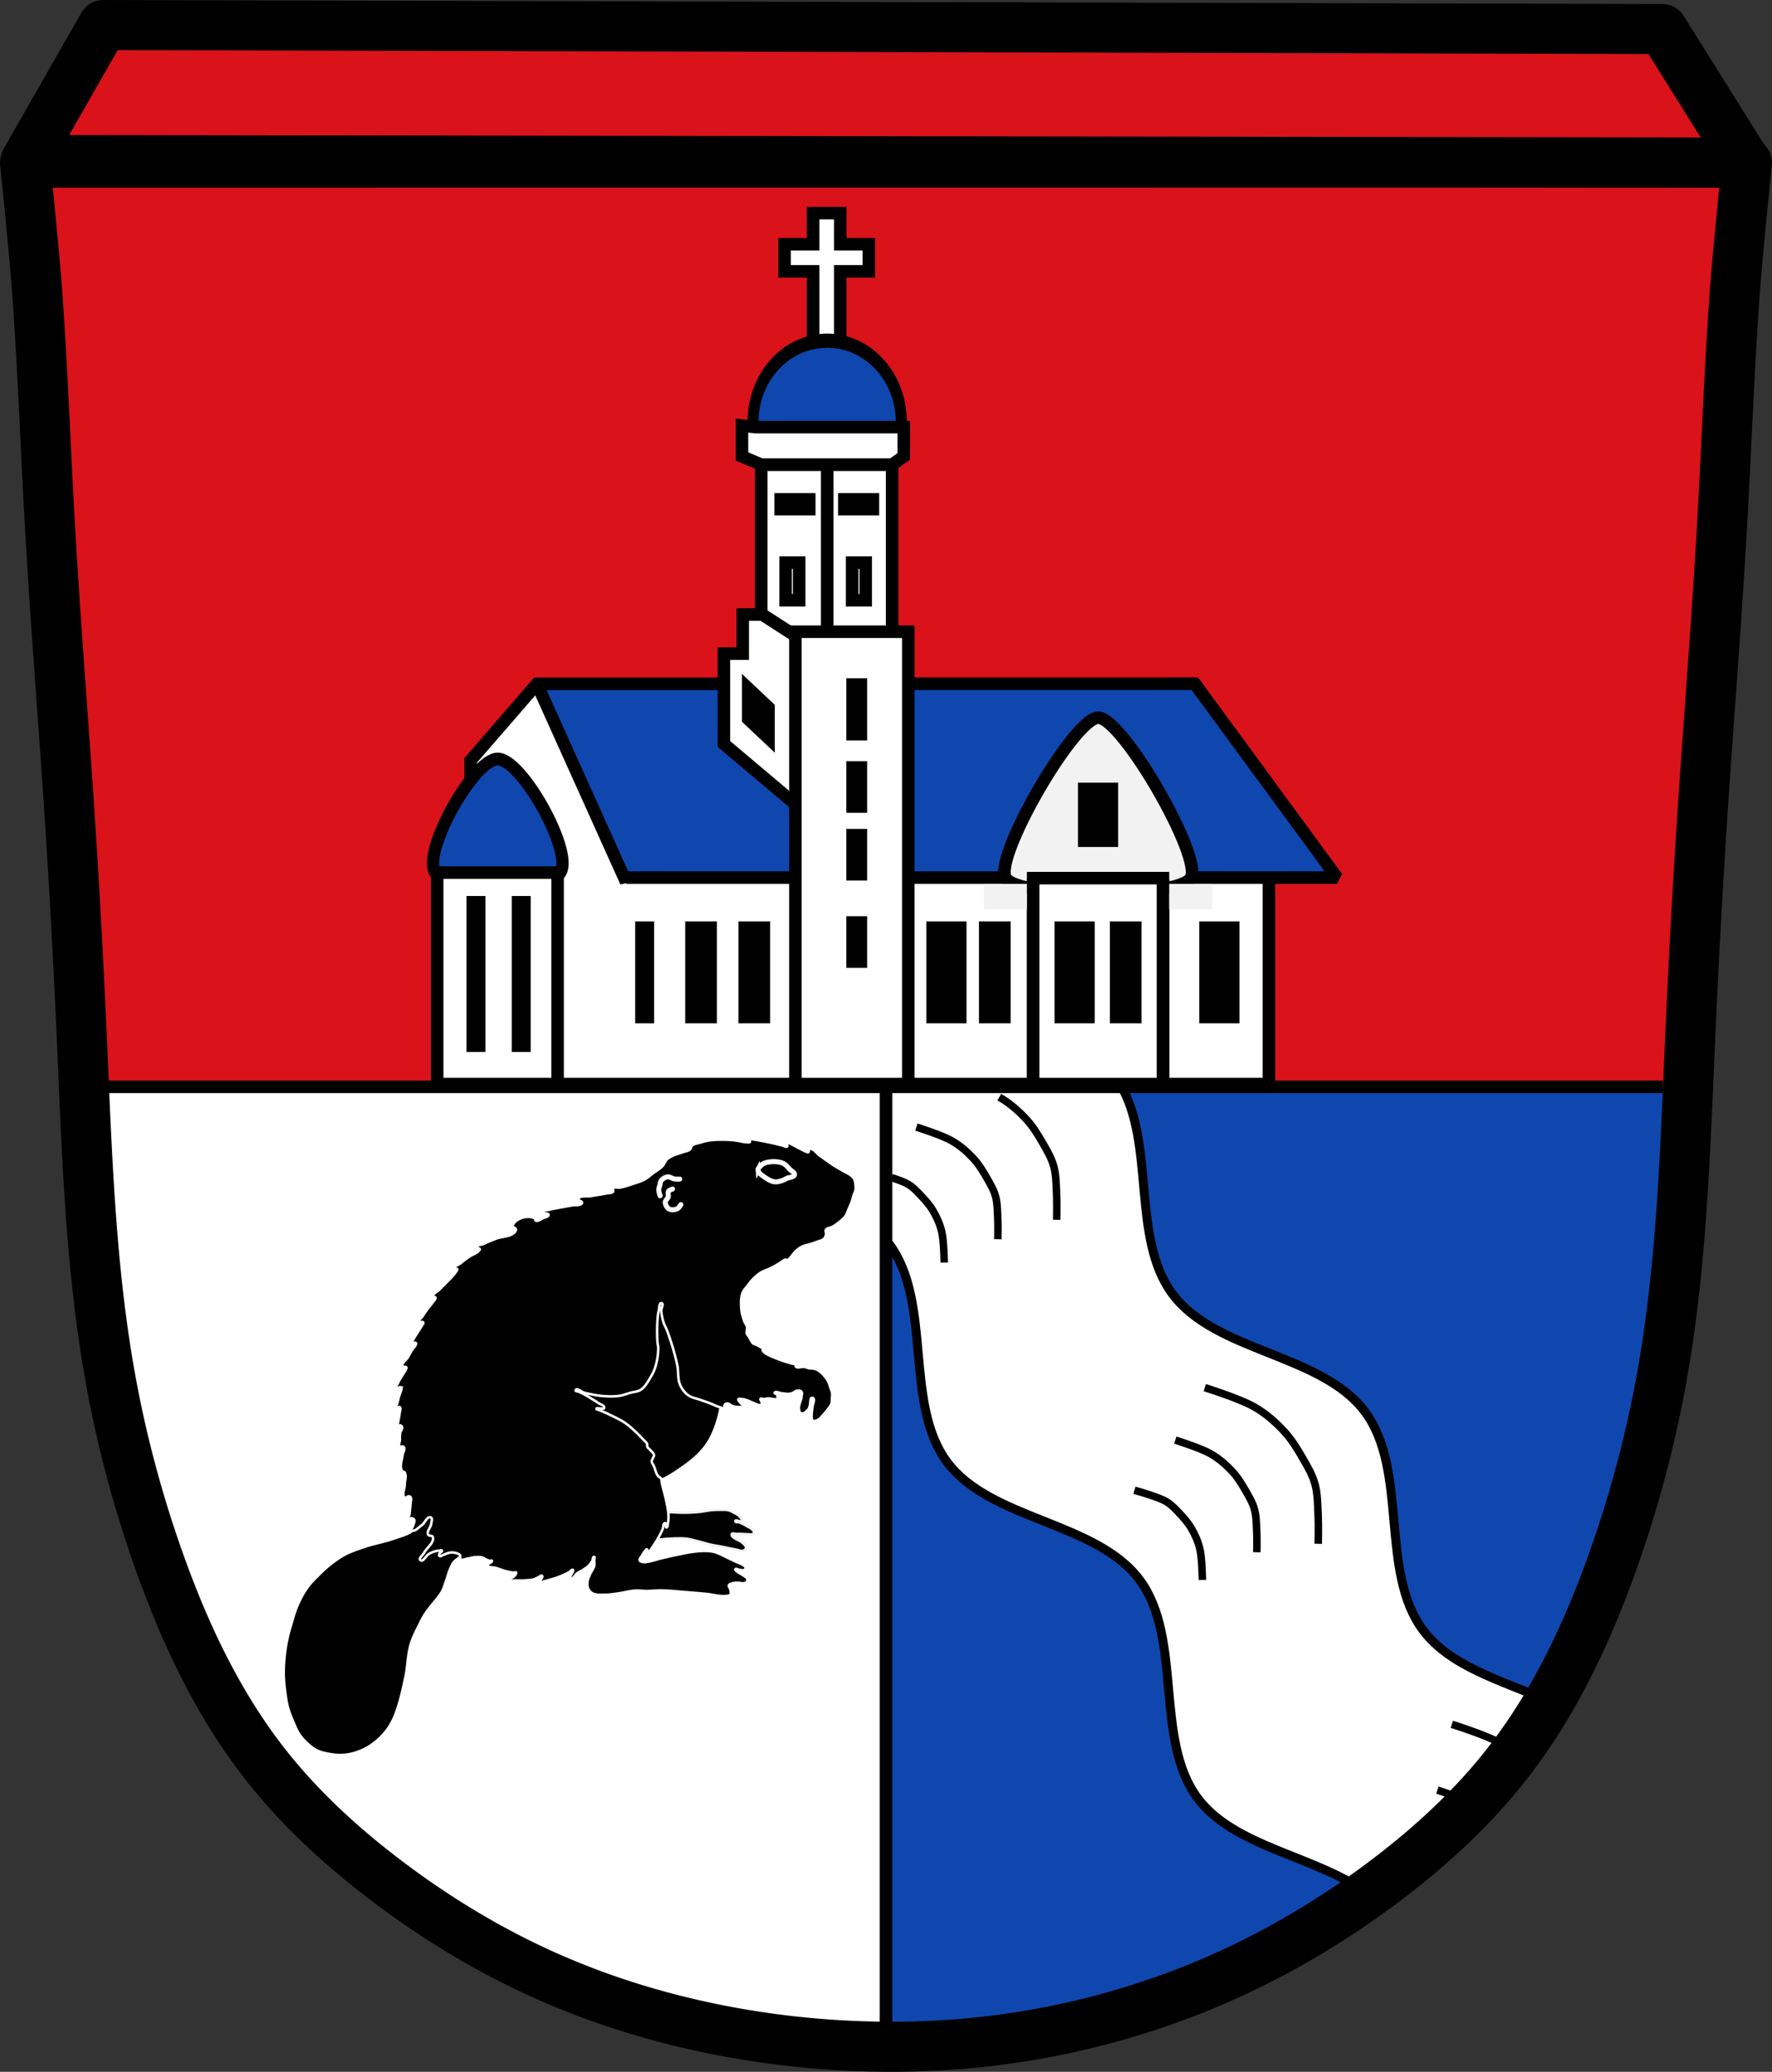 <svg xmlns="http://www.w3.org/2000/svg" width="707.777" height="827.467"><rect width="100%" height="100%" fill="#333333" stroke="none"/><path style="fill:#da121a;fill-opacity:1;stroke:#000;stroke-width:1px;stroke-linecap:butt;stroke-linejoin:miter;stroke-opacity:1" d="m28.976 91.124 685.211 2.68-13.396 255.865-10.047 170.801-18.085 111.188-30.14 72.339-46.217 57.603-77.028 52.245-83.726 27.462-81.716 4.02-79.038-16.746-61.622-24.783-59.612-40.188-45.547-51.575-30.142-79.037-21.433-101.141L49.74 416.65 37.683 204.321z" transform="translate(-18.159 -27.223)"/><path style="fill:#0f47af;fill-opacity:1;stroke:none" d="m370.519 461.302 322.088-.15-1.804 31.862-4.96 43.136-5.11 38.476-7.966 43.436-17.284 47.795-17.885 39.077-24.95 37.123-17.284 12.926-33.667 28.557s-61.922 35.17-62.674 35.62c-.751.45-60.119 19.689-60.119 19.689s-13.977 1.653-14.729 2.104c-.751.451-52.754 4.058-52.754 4.058V834.04z" transform="translate(-18.159 -27.223)"/><path d="m368.125 460.188-23.469 45.25c11.439 4.484 22.072 9.75 28.688 18.625 17.395 23.334 5.73 63.758 23.125 87.093s59.48 23.697 76.875 47.032c17.395 23.334 5.761 63.82 23.156 87.156 14.633 19.63 46.725 23 66.906 37.468l18.563-15.687 43.375-42.094 10.375-18.875c-18.036-7.794-38.403-13.428-49.219-27.937-17.395-23.335-5.73-63.79-23.125-87.125s-59.48-23.697-76.875-47.032c-16.616-22.29-6.726-60.186-20.969-83.875z" style="fill:#fff;fill-opacity:1;stroke:#000;stroke-width:3.575;stroke-linecap:butt;stroke-linejoin:miter;stroke-miterlimit:4;stroke-dasharray:none;stroke-opacity:1" transform="translate(-18.159 -27.223)"/><path style="fill:none;stroke:#000;stroke-width:3;stroke-linecap:butt;stroke-linejoin:miter;stroke-miterlimit:4;stroke-dasharray:none;stroke-opacity:1" d="M417.292 465.405c4.158 2.384 7.628 5.427 10.704 8.75 2.7 2.916 4.782 6.316 6.76 9.77 1.694 2.958 3.453 5.902 4.365 9.361.91 3.451.893 7.421 1.078 11.263.154 3.214.026 9.853.026 9.853M384.18 477.364s9.994 3.112 14.159 5.5c3.334 1.91 6.116 4.351 8.583 7.015 2.165 2.339 3.835 5.066 5.421 7.835 1.359 2.372 2.769 4.733 3.5 7.507.73 2.767.716 5.95.864 9.031.124 2.578.022 7.901.022 7.901" transform="translate(-18.159 -27.223)"/><path style="fill:none;stroke:#000;stroke-width:3;stroke-linecap:butt;stroke-linejoin:miter;stroke-miterlimit:4;stroke-dasharray:none;stroke-opacity:1" d="M498.414 658.224s-.102-8.52-.989-12.323c-.71-3.045-1.956-5.783-3.447-8.326-1.31-2.233-3.034-4.169-4.81-6.05-1.521-1.61-3.023-3.26-4.999-4.475-1.972-1.212-4.437-1.942-6.786-2.773-1.964-.696-6.105-1.854-6.105-1.854" transform="translate(-18.159 -27.223)"/><path style="fill:none;stroke:#000;stroke-width:3;stroke-linecap:butt;stroke-linejoin:miter;stroke-miterlimit:4;stroke-dasharray:none;stroke-opacity:1" d="M499.382 581.437s13.913 4.332 19.712 7.655c4.642 2.661 8.516 6.06 11.95 9.768 3.014 3.256 5.338 7.052 7.546 10.907 1.892 3.302 3.855 6.59 4.873 10.45 1.016 3.854.997 8.285 1.203 12.574.173 3.588.03 11 .03 11M487.608 602.382s9.995 3.112 14.16 5.499c3.334 1.911 6.117 4.352 8.583 7.016 2.166 2.339 3.835 5.066 5.421 7.835 1.359 2.372 2.769 4.733 3.5 7.506.73 2.768.716 5.951.864 9.032.125 2.578.022 7.901.022 7.901M598.049 715.901s13.913 4.332 19.712 7.656c4.642 2.66 8.515 6.058 11.95 9.767M592.287 742.176s8.583 2.672 12.16 4.723c2.864 1.641 5.253 3.737 7.372 6.025" transform="translate(-18.159 -27.223)"/><path style="fill:#fff;stroke:none" d="m372.287 461.092-322.088-.15 1.804 31.862 4.96 43.136 5.11 38.476 7.966 43.436 17.284 47.795 17.885 39.077 24.95 37.123 17.284 12.926 33.667 28.557s61.922 35.17 62.674 35.62c.751.451 60.119 19.69 60.119 19.69s13.977 1.652 14.729 2.103c.751.451 52.754 4.058 52.754 4.058V833.83z" transform="translate(-18.159 -27.223)"/><path style="fill:none;stroke:#000;stroke-width:5;stroke-linecap:butt;stroke-linejoin:miter;stroke-miterlimit:4;stroke-dasharray:none;stroke-opacity:1" d="M372.047 463.188v384.456M682.289 461.302H58.749" transform="translate(-18.159 -27.223)"/><path style="fill:none;stroke:#000;stroke-width:3;stroke-linecap:butt;stroke-linejoin:miter;stroke-miterlimit:4;stroke-dasharray:none;stroke-opacity:1" d="M395.298 531.491s-.102-8.519-.989-12.322c-.71-3.046-1.956-5.783-3.448-8.327-1.31-2.232-3.033-4.168-4.81-6.05-1.52-1.61-3.022-3.26-4.998-4.474-1.972-1.213-4.437-1.942-6.786-2.774" transform="translate(-18.159 -27.223)"/><g transform="translate(705.773 -30.192)"><path d="M-381.003 115.313v12.437h-11.406v10.813h11.406v27.843h10.844v-27.844h11.406V127.75h-11.406v-12.438z" style="fill:#fff;fill-opacity:1;stroke:#000;stroke-width:5;stroke-linecap:square;stroke-linejoin:miter;stroke-miterlimit:4;stroke-dasharray:none;stroke-dashoffset:0;stroke-opacity:1"/><ellipse transform="matrix(1.669 0 0 2.151 286.85 -210)" style="fill:#0f47af;fill-opacity:1;stroke:#000;stroke-width:2.639;stroke-linecap:square;stroke-linejoin:miter;stroke-miterlimit:4;stroke-dasharray:none;stroke-dashoffset:0;stroke-opacity:1" cx="-396.786" cy="189.955" rx="17.735" ry="15.03"/><path d="m-491.313 303.313-26.468 30.562v129.281h318.843v-119.5l-29.619-40.377z" style="fill:#fff;fill-opacity:1;stroke:#000;stroke-width:5;stroke-miterlimit:4;stroke-dasharray:none;stroke-opacity:1"/><path d="m-491.313 303.313 35.6 79.083v-1.7h283.97l-56.814-77.417z" style="fill:#0f47af;fill-opacity:1;stroke:#000;stroke-width:5;stroke-linecap:butt;stroke-linejoin:bevel;stroke-miterlimit:4;stroke-dasharray:none;stroke-opacity:1"/><path transform="matrix(0 -2.049 2.05 0 -985.66 -306.845)" d="M-304.376 350.513c0 4.69-27.183 20.384-31.245 18.04-4.062-2.346-4.062-33.735 0-36.08 4.062-2.345 31.245 13.35 31.245 18.04z" style="fill:#f2f2f2;fill-opacity:1;stroke:#000;stroke-width:2.44;stroke-linecap:round;stroke-linejoin:bevel;stroke-miterlimit:4;stroke-dasharray:none;stroke-dashoffset:0;stroke-opacity:1"/><g style="fill:#f2f2f2;fill-opacity:1;stroke:#000;stroke-opacity:1"><path style="fill:#f2f2f2;fill-opacity:1;stroke:#000;stroke-width:5;stroke-linecap:butt;stroke-linejoin:miter;stroke-miterlimit:4;stroke-dasharray:none;stroke-opacity:1" d="M-293.11 381.12v80.558M-241.263 381.493v80.557"/></g><path style="fill:#000;fill-opacity:1;stroke:#000;stroke-width:5;stroke-linecap:round;stroke-linejoin:miter;stroke-miterlimit:4;stroke-dasharray:none;stroke-dashoffset:0;stroke-opacity:1" d="M-333.283 400.675h11.053v35.709h-11.053zM-224.258 400.675h11.053v35.709h-11.053zM-312.255 400.675h7.652v35.709h-7.652zM-408.329 400.675h7.652v35.709h-7.652zM-429.584 400.675h7.652v35.709h-7.652zM-449.564 400.675h2.551v35.709h-2.551zM-272.713 345.293h11.053v20.679h-11.053z"/><path transform="matrix(0 -1.442 1.394 0 -995.574 -105.577)" d="M-304.376 350.513c0 6.855-25.308 21.467-31.245 18.04-5.937-3.428-5.937-32.652 0-36.08 5.937-3.427 31.245 11.185 31.245 18.04z" style="fill:#0f47af;fill-opacity:1;stroke:#000;stroke-width:3.527;stroke-linecap:round;stroke-linejoin:bevel;stroke-miterlimit:4;stroke-dasharray:none;stroke-dashoffset:0;stroke-opacity:1"/><path style="fill:#fff;fill-opacity:1;stroke:#000;stroke-width:5;stroke-linecap:round;stroke-linejoin:miter;stroke-miterlimit:4;stroke-dasharray:none;stroke-dashoffset:0;stroke-opacity:1" d="M-531.152 378.689h48.095v84.467h-48.095zM-401.725 215.754h52.288v81.195h-52.288z"/><path d="M-375.368 216.604v79.92" style="fill:#f2f2f2;fill-opacity:1;stroke:#000;stroke-width:5;stroke-linecap:square;stroke-linejoin:miter;stroke-miterlimit:4;stroke-dasharray:none;stroke-opacity:1"/><path style="fill:#fff;fill-opacity:1;stroke:#000;stroke-width:5;stroke-linecap:square;stroke-linejoin:miter;stroke-miterlimit:4;stroke-dasharray:none;stroke-dashoffset:0;stroke-opacity:1" d="M-391.976 254.883h5.411v15.03h-5.411zM-365.405 254.883h5.411v15.03h-5.411z"/><path style="fill:#f2f2f2;fill-opacity:1;stroke:#000;stroke-width:5;stroke-linecap:square;stroke-linejoin:miter;stroke-miterlimit:4;stroke-dasharray:none;stroke-dashoffset:0;stroke-opacity:1" d="M-368.53 229.633h11.423v3.908h-11.423zM-393.961 229.633h11.423v3.908h-11.423z"/><path d="M-401.294 275.624h-7.816v15.631h-7.515v36.072l36.372 30.66-1.202-52.904-2.104-18.036z" style="fill:#fff;fill-opacity:1;stroke:#000;stroke-width:5;stroke-linecap:butt;stroke-linejoin:miter;stroke-miterlimit:4;stroke-dasharray:none;stroke-opacity:1"/><path style="fill:#fff;fill-opacity:1;stroke:#000;stroke-width:5;stroke-linecap:square;stroke-linejoin:miter;stroke-miterlimit:4;stroke-dasharray:none;stroke-dashoffset:0;stroke-opacity:1" d="M-388.068 282.499h45.089v180.658h-45.089z"/><path style="fill:#f2f2f2;fill-opacity:1;stroke:#000;stroke-width:5;stroke-linecap:square;stroke-linejoin:miter;stroke-miterlimit:4;stroke-dasharray:none;stroke-dashoffset:0;stroke-opacity:1" d="M-365.223 303.58h3.307v19.839h-3.307zM-365.223 336.689h3.307v15.631h-3.307zM-365.223 363.743h3.307v15.631h-3.307zM-365.223 398.612h3.307v15.631h-3.307z"/><path d="m-409.41 212.5 7.685 3.254h52.288l4.654-3.255v-11.723H-404l-5.41-.601z" style="fill:#fff;fill-opacity:1;stroke:#000;stroke-width:5;stroke-linecap:butt;stroke-linejoin:miter;stroke-miterlimit:4;stroke-dasharray:none;stroke-opacity:1"/><path style="fill:#fff;fill-opacity:1;fill-rule:nonzero;stroke:#000;stroke-width:5;stroke-linecap:square;stroke-linejoin:miter;stroke-miterlimit:4;stroke-dasharray:none;stroke-dashoffset:0;stroke-opacity:1" d="M-293.11 380.908h51.848v82.248h-51.848z"/><path style="fill:#000;fill-opacity:1;stroke:#000;stroke-width:5;stroke-linecap:round;stroke-linejoin:miter;stroke-miterlimit:4;stroke-dasharray:none;stroke-dashoffset:0;stroke-opacity:1" d="M-282.073 400.675h11.053v35.709h-11.053zM-259.967 400.675h7.652v35.709h-7.652z"/><path style="fill:#f2f2f2;fill-opacity:1;fill-rule:nonzero;stroke:#f2f2f2;stroke-width:5;stroke-linecap:square;stroke-linejoin:miter;stroke-miterlimit:4;stroke-dasharray:none;stroke-dashoffset:0;stroke-opacity:1" d="M-310.281 385.698h12.171v5.131h-12.171zM-236.263 385.698h12.171v5.131h-12.171z"/><path d="M-406.93 305.121v12.244l8.115 7.643v-12.243z" style="fill:#000;stroke:#000;stroke-width:5;stroke-linecap:butt;stroke-linejoin:miter;stroke-miterlimit:4;stroke-dasharray:none;stroke-opacity:1"/><path style="fill:#000;fill-opacity:1;stroke:#000;stroke-width:5;stroke-linecap:round;stroke-linejoin:miter;stroke-miterlimit:4;stroke-dasharray:none;stroke-dashoffset:0;stroke-opacity:1" d="M-498.86 390.547h2.551v57.297h-2.551zM-516.947 390.547h2.551v57.297h-2.551z"/></g><path style="fill:#000;fill-opacity:1;stroke:#fff;stroke-width:1px;stroke-linecap:butt;stroke-linejoin:miter;stroke-opacity:1" d="M-960.95 632.337c-2.048 1.627-4.735 2.241-7.198 3.12-3.95 1.411-8.129 2.1-12.103 3.44-2.7.911-5.447 1.779-7.962 3.122-2.395 1.279-4.577 2.942-6.688 4.65-1.448 1.171-2.757 2.507-4.077 3.822-1.117 1.113-2.264 2.207-3.249 3.44a31.852 31.852 0 0 0-2.866 4.267c-1.066 1.896-1.963 3.892-2.739 5.924-.674 1.763-1.117 3.606-1.656 5.414-.392 1.314-.82 2.618-1.147 3.95-.514 2.103-.979 4.224-1.274 6.37-.42 3.058-.695 6.148-.7 9.236 0 2.363.221 4.725.51 7.07.286 2.332.591 4.677 1.21 6.943.602 2.21 1.51 4.331 2.42 6.434.592 1.368 1.15 2.771 1.975 4.013.966 1.453 2.145 2.777 3.44 3.95 1.196 1.082 2.49 2.112 3.949 2.802 1.532.724 3.235 1.049 4.904 1.337 1.658.287 3.352.461 5.033.383a20.62 20.62 0 0 0 4.84-.828 24.098 24.098 0 0 0 5.224-2.23 24.887 24.887 0 0 0 4.586-3.44c1.481-1.393 2.828-2.953 3.95-4.65 1.099-1.663 1.97-3.485 2.675-5.35 1.817-4.808 2.883-9.877 3.95-14.906.89-4.207.824-8.613 2.037-12.74.85-2.89 2.3-5.576 3.631-8.28.663-1.347 1.35-2.69 2.166-3.95.898-1.385 1.973-2.65 2.994-3.948.643-.819 1.351-1.587 1.974-2.421.631-.844 1.296-1.677 1.784-2.612.747-1.43 1.182-3.002 1.72-4.522.387-1.095.653-2.233 1.083-3.313.495-1.244.92-2.556 1.72-3.63.511-.688 1.231-1.198 1.91-1.72.925-.71 2.732-.762 2.93-1.911.419-2.419-3.231-3.734-4.458-5.86-1.485-2.572-1.707-5.806-3.44-8.217-1.089-1.515-2.409-3.187-4.204-3.695-1.451-.41-3.269-.161-4.459.764-1.32 1.028-1.196 3.141-2.038 4.587-.665 1.14-1.323 2.363-2.357 3.185zM-865.695 613.299c4.719-.765 8.878-3.74 12.791-6.486 3.374-2.367 6.607-5.119 9.009-8.468 2.192-3.057 3.622-6.66 4.684-10.27 1.062-3.609 1.707-7.408 1.621-11.17-.247-10.821-.861-22.431-6.125-31.889-3.06-5.496-7.785-11.209-13.873-12.792-11.18-2.906-24.876.643-33.69 8.108-9.262 7.843-13.67 21.388-14.234 33.51-.404 8.69 2.641 17.955 7.927 24.863 4.778 6.245 12.462 10.017 19.818 12.792 3.807 1.436 8.056 2.452 12.072 1.802z" transform="translate(1125.927 -21.112)"/><path style="fill:#000;fill-opacity:1;stroke:#f2f2f2;stroke-width:1px;stroke-linecap:butt;stroke-linejoin:miter;stroke-opacity:1" d="M-863.492 636.031c1.362-.053 2.716-.233 4.077-.318 1.357-.085 2.716-.183 4.076-.191 1.211-.007 2.43-.028 3.631.127 1.533.198 3.022.651 4.523 1.02 1.77.433 3.507 1.004 5.287 1.4 1.39.31 2.805.496 4.204.765 1.893.363 3.77.816 5.669 1.146 1.015.177 2.085.785 3.057.446.468-.163.983-.588 1.02-1.083.062-.851-.837-1.523-1.465-2.102-.904-.83-2.2-1.116-3.185-1.847-.35-.26-.766-.5-.956-.892-.111-.23-.237-.576-.064-.764.389-.422 1.147 0 1.72 0 .743 0 1.487-.019 2.23 0 .829.021 1.655.132 2.484.127.68-.004 1.49.276 2.038-.127.239-.175.369-.537.319-.828-.1-.579-.693-.965-1.147-1.338-.433-.356-.979-.548-1.465-.828-.363-.209-.712-.442-1.083-.637a19.334 19.334 0 0 0-2.038-.955c-.539-.208-1.735.062-1.656-.51.112-.82 1.804.41 2.484-.064.094-.065.14-.204.127-.318-.077-.714-.69-1.287-1.21-1.784-.558-.533-1.293-.848-1.974-1.21-.68-.36-1.355-.773-2.103-.955-1.177-.288-2.418-.183-3.63-.191a32.917 32.917 0 0 0-3.249.127c-1.603.149-3.176.54-4.777.7a66.417 66.417 0 0 1-5.86.32c-2.04.023-4.076-.188-6.116-.192-.764 0-1.554-.134-2.293.064-1.165.312-2.274.928-3.185 1.72-1.134.986-2.15 2.222-2.675 3.63-.469 1.258-1.008 2.863-.318 4.013.655 1.093 2.256 1.269 3.503 1.53z" transform="translate(1125.927 -21.112)"/><path style="fill:#000;fill-opacity:1;stroke:#fff;stroke-width:1px;stroke-linecap:butt;stroke-linejoin:miter;stroke-opacity:1" d="M-789.235 488.727c-1.242-.718-2.504-1.407-3.712-2.181-1.126-.722-2.198-1.526-3.291-2.297-.755-.532-1.49-1.094-2.258-1.607-1.363-.91-2.63-3.157-4.171-2.602-.418.15-.032 1.05-.421 1.263-.23.126-.518-.102-.766-.192-.971-.35-1.87-.877-2.793-1.34-.94-.468-1.83-1.038-2.794-1.453-.608-.262-1.302-.981-1.875-.65-.406.233.124 1.122-.268 1.377-.473.306-1.098-.253-1.646-.383-1.379-.326-2.75-.686-4.133-.995a130.36 130.36 0 0 0-4.286-.88c-1.043-.196-2.082-.434-3.138-.536-.534-.051-1.217-.405-1.607-.038-.242.227.188.753-.039.995-.254.271-.738.124-1.11.115-1.677-.042-3.307-.585-4.975-.766a42.377 42.377 0 0 0-4.21-.268c-1.915-.016-3.843-.002-5.74.268-1.35.192-2.669.579-3.98.957-.957.276-2.004.401-2.832.957-.21.14-.365.358-.497.574-.195.317-.157.771-.421 1.033-.81.802-2.111.859-3.177 1.263-1.331.506-2.741.822-4.018 1.454-.802.397-1.623.823-2.258 1.454-.248.247-.386.585-.574.88-.338.532-.572 1.141-.995 1.608-1.1 1.214-2.593 2.002-3.903 2.985-1.103.827-2.121 1.788-3.33 2.45-1.403.767-2.961 1.213-4.477 1.721-1.75.587-3.512 1.164-5.32 1.531-.932.19-2.224-.387-2.832.345-.261.314.313.89.077 1.224-.545.768-1.8.557-2.717.766-1.958.445-3.968.619-5.932 1.033-1.762.372-4.855-.457-5.243 1.301-.127.576 1.123.578 1.378 1.11.077.161.113.398 0 .536-.825 1.006-2.55.52-3.827.765-1.733.333-3.474.618-5.205.957-1.355.265-2.727.47-4.057.842-.808.226-2.31.005-2.372.842-.061.808 2.114.338 2.143 1.148.028.813-1.322.972-2.067 1.3-1.005.445-2.328 1.58-3.176.881-.129-.106.168-.394.038-.497-2.494-1.992-8.477-.289-9.146 2.832-.122.565 1.176.583 1.3 1.148.118.53-.248 1.127-.65 1.492-1.857 1.688-4.805 1.46-7.156 2.335-1.699.632-3.364 1.353-5.014 2.104-.944.431-2.758.34-2.793 1.378-.016.457 1.05.252 1.186.689.08.256-.165.528-.344.727-.99 1.096-2.567 1.467-3.789 2.296a47.286 47.286 0 0 0-3.444 2.603c-.845.693-2.72 1.122-2.45 2.181.085.33.842-.074.996.23.175.346-.25.744-.46 1.071-1.069 1.676-2.619 2.991-3.98 4.44-.846.9-1.754 1.741-2.602 2.64-.85.9-2.706 1.538-2.488 2.755.059.326.785.143.88.46.178.584-.544 1.096-.88 1.607-.718 1.094-1.644 2.04-2.41 3.1-.712.983-1.357 2.013-2.029 3.023-.398.598-1.445 1.129-1.186 1.799.204.528 1.395-.087 1.645.42.172.35-.278.728-.459 1.072-.546 1.041-1.255 1.987-1.875 2.985-.592.954-1.2 1.898-1.76 2.87-.188.327-.7.656-.536.996.247.514 1.359-.163 1.684.306.162.234-.04.58-.153.842-.29.67-.904 1.149-1.302 1.76-.632.972-1.143 2.019-1.722 3.023-.708 1.229-2.702 2.371-2.143 3.674.196.458 1.128-.032 1.454.345.093.106.067.283.039.42-.152.727-.708 1.306-1.072 1.952-.7 1.245-1.6 2.391-2.143 3.713-.306.744-1.2 1.784-.612 2.334.353.331.904-.562 1.377-.46a.768.768 0 0 1 .536.498c.08.264-.116.54-.191.804-.255.892-.621 1.75-.88 2.64-.25.86-.411 1.742-.651 2.603-.14.501-.774 1.078-.46 1.492.302.397 1.14-.388 1.493-.038.526.521.03 1.483-.038 2.22-.12 1.313-.478 2.595-.65 3.903-.052.394-.388.897-.115 1.187.245.26.744-.183 1.071-.039.307.135.589.437.65.766.138.73-.584 1.376-.726 2.105-.184.94-.134 1.912-.153 2.87-.02.995-.806 2.458.038 2.985.227.142.459-.345.727-.345.325.001.734.13.88.421.45.894-.46 1.953-.574 2.947-.245 2.143-1.317 4.605-.23 6.468.196.335.831.205 1.034.535.88 1.436.025 3.368.038 5.052.013 1.671-1.321 4.041.038 5.013.427.305.969-.493 1.493-.497.254-.002.575.025.727.23.593.798.077 1.99.038 2.985-.049 1.28-.222 2.552-.344 3.827-.06.625-.647 1.442-.191 1.875.243.23.664-.213.995-.153.387.07.864.218 1.033.574.345.725-.234 1.591-.421 2.372-.143.597-1 1.36-.536 1.76 1.09.938 2.686-1.075 3.892-1.859 1.365-.887 2.214-3.812 3.713-3.174.78.332.246 1.698.15 2.54-.168 1.481-1.85 2.922-1.258 4.29.281.648 1.683.282 1.893.957.71 2.295-2.352 4.19-3.468 6.317-.51.973-2.316 2.237-1.478 2.946 1.073.909 2.185-1.791 3.406-2.487a11.33 11.33 0 0 1 2.411-1.033c.596-.175 1.219-.255 1.837-.307.305-.025.785-.275.919 0 .227.466-.788.735-.957 1.225-.104.302-.253.763 0 .957.388.297.953-.227 1.416-.383.613-.206 1.176-.552 1.799-.727.597-.168 1.216-.318 1.837-.306a6.108 6.108 0 0 1 2.22.46c.339.141.725.298.918.611.282.46-.227 1.267.191 1.608.714.583 1.842-.108 2.756-.23 1.041-.14 2.05-.505 3.1-.574.968-.063 1.97-.099 2.908.153.622.168 1.124.639 1.722.88.445.18.901.364 1.378.421.228.028.59-.246.689-.038.348.734-1.852 1.013-1.646 1.799.289 1.104 2.167.719 3.253 1.071 1.516.492 3.005 1.078 4.554 1.455.817.198 1.65.35 2.487.42.344.03.842-.285 1.034 0 .207.31-.204.732-.421 1.034-.285.396-.707.68-1.11.957-.382.26-1.299.194-1.225.65.15.92 1.827.387 2.756.46 1.399.109 2.81.053 4.21-.039.936-.062 1.89-.09 2.793-.344.715-.201 1.343-.633 2.028-.919.429-.179.976-.829 1.302-.497.452.461-.37 1.26-.728 1.798-.278.422-1.32.632-1.071 1.072.31.55 1.226-.3 1.837-.46.805-.209 1.611-.42 2.41-.65 1.334-.385 2.682-.734 3.98-1.225a39.86 39.86 0 0 0 4.325-1.951c.553-.289 1.104-1.325 1.608-.957.275.2-.113.675-.23.995-.163.445-.436.84-.65 1.263-.143.28-.561.56-.422.842.157.313.7.297 1.034.191.8-.253 1.1-1.28 1.76-1.799.805-.632 1.786-1.004 2.64-1.569.686-.452 1.4-.884 1.99-1.454a9.946 9.946 0 0 0 1.57-1.99c.32-.526.16-1.805.765-1.684.426.086.032.868.039 1.301.011.791.178 1.603 0 2.373-.144.623-.551 1.154-.842 1.722-.271.528-.608 1.024-.842 1.57-.419.974-.88 1.968-.995 3.023-.098.892-.1 1.86.268 2.678.354.791.986 1.524 1.76 1.914 1.49.751 3.307.528 4.975.536 1.692.008 3.374-.276 5.052-.498 2.32-.306 4.591-.994 6.926-1.148 1.567-.103 3.138.159 4.708.153 1.927-.007 3.85-.258 5.778-.23 3.3.05 6.585.434 9.874.69 2.693.208 5.384.443 8.075.688 2.77.252 5.551 1.198 8.304.804.476-.068 1.077-.133 1.34-.536.404-.62.066-1.493-.077-2.22-.1-.506-.719-.97-.536-1.454.211-.555 1.001-.671 1.57-.842.674-.202 1.4-.18 2.104-.191.83-.012 1.686.37 2.488.153.444-.12.945-.353 1.148-.765.164-.333.093-.78-.077-1.11-.302-.588-.99-.882-1.53-1.263-.51-.359-1.084-.618-1.608-.957-.353-.229-.739-.425-1.033-.727-.193-.197-.603-.453-.46-.689.301-.493 1.146.16 1.723.192.65.036 1.401.347 1.952 0 .275-.174.478-.56.42-.88-.097-.542-.73-.84-1.186-1.149-.752-.508-1.663-.728-2.487-1.11-1.259-.582-2.5-1.2-3.75-1.798-1.046-.5-2.068-1.052-3.139-1.493-.712-.293-1.429-.6-2.181-.765-1.164-.257-2.367-.333-3.56-.344-1.662-.017-3.325.167-4.974.382-1.673.218-3.323.583-4.975.919a201.815 201.815 0 0 0-7.578 1.684c-1.449.353-2.861.856-4.324 1.148-.846.168-1.704.403-2.564.344a2.805 2.805 0 0 1-1.11-.306c-.192-.102-.453-.208-.498-.421-.137-.653.548-1.22.88-1.799.413-.718.842-1.435 1.378-2.066.17-.2.317-.585.574-.536.5.096.146 1.321.65 1.378.371.041.471-.579.69-.88a55.83 55.83 0 0 0 1.952-2.909 51.502 51.502 0 0 0 1.76-2.947c.455-.837.866-1.698 1.263-2.564.38-.831.158-2.58 1.071-2.526.319.019.187.61.268.919.07.266-.083.79.192.803.62.032.474-1.154.612-1.76.15-.663.207-1.348.23-2.028a16.61 16.61 0 0 0-.115-2.45c-.201-1.74-.582-3.455-.957-5.166-.378-1.723-.883-3.415-1.301-5.128a49.773 49.773 0 0 1-.311-1.33c-.128-.596-.032-1.276-.352-1.795-.242-.391-.81-.48-1.091-.844-.934-1.212-1.166-2.83-1.795-4.224-.246-.545-.744-1.022-.775-1.62-.024-.485.328-.915.493-1.372.14-.387.481-.754.422-1.161-.127-.88-1.014-1.464-1.583-2.147-.33-.396-.836-.662-1.056-1.127-.193-.406.012-.929-.176-1.337-.265-.574-.835-.948-1.267-1.408-1.068-1.137-2.127-2.287-3.274-3.344-1.39-1.282-2.795-2.57-4.364-3.625-1.734-1.167-3.655-2.03-5.526-2.957a63.415 63.415 0 0 0-3.31-1.514c-.498-.212-1.017-.377-1.513-.598-.311-.139-.977-.122-.915-.457.091-.487.986-.09 1.479-.141.528-.055 1.429.332 1.584-.176.315-1.034-1.603-1.455-2.474-2.096-.75-.55-1.568-1.001-2.357-1.494-.744-.465-1.477-.95-2.242-1.38-.956-.537-1.944-1.017-2.932-1.495-.455-.22-1.555-.157-1.38-.632.436-1.178 2.399.752 3.622 1.035 2.352.543 4.724 1.063 7.129 1.265 2.215.185 4.467.25 6.668-.058 1.497-.21 2.916-.793 4.37-1.207 1.44-.41 3.073-.422 4.311-1.265 1.705-1.16 2.724-3.124 3.794-4.886.833-1.37 1.557-2.832 2.013-4.37a26.566 26.566 0 0 0 1.092-7.473c0-.678-.24-1.336-.288-2.012a65.87 65.87 0 0 1 0-9.256c.087-1.235.21-2.48.518-3.679.255-.993.087-3.078 1.092-2.874 1.015.205-.203 2.072-.115 3.104.142 1.678.51 3.344 1.035 4.944.288.88.825 1.662 1.15 2.53 1.717 4.588 3.155 9.297 4.196 14.084.56 2.571.087 5.387 1.092 7.818.67 1.619 1.767 3.139 3.162 4.197 1.427 1.082 3.323 1.333 5.002 1.955 1.142.423 2.31.773 3.45 1.207 1.22.465 2.394 1.046 3.62 1.495.473.172.972.27 1.438.46.357.145.703.713 1.035.517.413-.244-.115-.99.057-1.437.108-.28.304-.563.575-.69.33-.155.743-.104 1.093 0 .438.13.732.561 1.15.747.543.242 1.135.374 1.724.46.607.09 1.226.06 1.84.058.479-.002 1.245.382 1.437-.058.14-.324-.458-.538-.69-.805-.419-.482-.934-.891-1.265-1.437-.138-.228-.429-.52-.287-.747.234-.375.88-.144 1.322-.115.626.04 1.24.214 1.84.402 1.147.36 2.202.974 3.334 1.38.679.243 1.358.749 2.07.632.325-.053.696-.263.804-.575.138-.395-.216-.809-.345-1.207-.069-.213-.358-.449-.23-.632.275-.393.96.033 1.438 0 .56-.039 1.106-.221 1.667-.23.732-.012 1.453.191 2.184.23.46.024 1.04.31 1.38 0 .313-.286.207-.852.115-1.265-.058-.26-.225-.491-.402-.69-.192-.214-.79-.248-.69-.517.318-.865 1.84.107 2.76.172.977.07 1.954.312 2.931.23a5.477 5.477 0 0 0 1.61-.402c.453-.186.79-.626 1.264-.748.595-.152 1.306-.244 1.84.058.278.157.455.492.517.805.042.21-.083.42-.115.632-.08.534-.07 1.082-.189 1.61-.1.445-.299.862-.435 1.297-.117.373-.243.744-.329 1.125-.095.422-.266.853-.205 1.281.111.78.036 1.844 1.011 2.136 1.02.305 2.093-.817 2.8-1.634.325-.375.388-.914.559-1.38.383-1.044-.055-3.354 1.043-3.17 1.36.228-.004 2.76-.058 4.139-.047 1.209-.352 2.418-.23 3.622.044.434-.01 1.01.345 1.265.515.369 1.313.13 1.897-.115 1.025-.432 1.706-1.436 2.472-2.243.75-.79 1.432-1.646 2.07-2.529.398-.552.867-1.083 1.092-1.725.23-.655.183-1.377.23-2.07.052-.764.168-1.54.058-2.299-.117-.797-.49-1.536-.748-2.3-.24-.711-.408-1.456-.747-2.126a12.289 12.289 0 0 0-1.725-2.53c-.661-.755-1.395-1.472-2.242-2.012a5.673 5.673 0 0 0-1.61-.69c-.69-.18-1.426-.097-2.127-.23-.644-.122-1.25-.409-1.897-.517-1.136-.191-2.74.679-3.449-.23-.132-.169.227-.45.115-.632-.283-.46-1.035-.305-1.552-.46-1.266-.38-2.544-.722-3.794-1.15a52.321 52.321 0 0 1-3.162-1.207c-.99-.412-1.997-.798-2.932-1.323-.445-.25-.916-.49-1.265-.862-.258-.276-.762-.65-.575-.977.133-.233.728.257.805 0 .17-.57-.986-.668-1.495-.977-.564-.344-1.13-.687-1.724-.978-.448-.219-.999-.254-1.38-.575-.818-.687-1.145-1.804-1.725-2.702-.285-.442-.727-.813-.862-1.322-.168-.63.134-1.302.115-1.954-.01-.328-.017-.665-.115-.978-.182-.58-.621-1.05-.862-1.61-.24-.556-.4-1.144-.575-1.724-.19-.627-.395-1.253-.518-1.897a18.362 18.362 0 0 1-.287-2.587c-.05-1.072-.086-2.156.057-3.22.114-.842.276-1.7.633-2.471.404-.874 1.082-1.593 1.667-2.357.786-1.027 1.555-2.078 2.472-2.99.965-.96 2.002-1.874 3.162-2.587.928-.57 2-.863 2.99-1.322.714-.332 1.431-.663 2.126-1.035.803-.43 1.575-.914 2.357-1.38.732-.435 1.359-1.116 2.185-1.322.335-.083.713.184 1.035.058.643-.253.972-.984 1.437-1.495.613-.673 1.106-1.46 1.782-2.07.746-.673 1.57-1.283 2.472-1.724.991-.484 2.112-.64 3.162-.977.865-.278 1.742-.528 2.587-.863 1.06-.42 2.329-.601 3.104-1.437.446-.48.598-1.191.69-1.84.07-.494-.363-1.06-.115-1.494.519-.908 1.92-.844 2.817-1.38 1.073-.641 2.1-1.37 3.047-2.185.75-.645 1.516-1.307 2.07-2.127.504-.746.735-1.644 1.092-2.472.47-1.088.983-2.16 1.38-3.276.32-.903.495-1.853.804-2.76.187-.545.525-1.043.633-1.61.156-.828.108-1.693 0-2.53-.097-.746-.2-1.53-.575-2.184-.338-.587-.899-1.026-1.437-1.437-.906-.69-1.984-1.118-2.97-1.688z" transform="translate(1125.927 -21.112)"/><path style="fill:#000;fill-opacity:1;stroke:#fff;stroke-width:2;stroke-linecap:round;stroke-linejoin:miter;stroke-miterlimit:4;stroke-dasharray:none;stroke-opacity:1" d="M-854.422 492.028s-1.513.04-2.253-.09c-.87-.155-1.643-.896-2.523-.811-.99.096-1.988.667-2.612 1.441-.394.488-.381 1.196-.541 1.802-.173.656-.452 1.305-.45 1.983 0 .8.54 2.342.54 2.342M-857.305 495.992s-1.291.379-1.622.901c-.242.381-.075.9-.09 1.352-.01.3.076.61 0 .9-.202.768-1.162 1.28-1.172 2.073-.012 1.021.56 2.19 1.442 2.703.987.574 2.396.408 3.424-.09.633-.307 1.351-1.622 1.351-1.622M-823.157 488.334c.12 1.44 1.796 2.315 2.973 3.153 1.073.764 2.299 1.443 3.604 1.622.993.136 2.013-.163 2.973-.45.824-.248 1.535-.787 2.343-1.082.643-.234 1.4-.18 1.982-.54.307-.191.723-.45.72-.811-.005-.936-1.238-1.403-1.891-2.073-.756-.775-1.399-1.721-2.343-2.252-.92-.518-2.012-.712-3.063-.811-1.26-.118-2.549 0-3.784.27-.502.11-.997.285-1.442.54-.37.214-.704.496-.991.812-.437.481-1.136.974-1.081 1.622z" transform="translate(1125.927 -21.112)"/><path style="fill:#da121a;fill-opacity:1;stroke:#000;stroke-width:20;stroke-linecap:butt;stroke-linejoin:round;stroke-miterlimit:4;stroke-dasharray:none;stroke-opacity:1" d="m28.568 91.124 686.96 1.024-33.379-53.31-622.768-1.615z" transform="translate(-18.159 -27.223)"/><path style="fill:none;stroke:#000;stroke-width:20;stroke-linecap:round;stroke-linejoin:round;stroke-miterlimit:4;stroke-dasharray:none;stroke-opacity:1" d="M10 64.967s3.615 34.611 4.871 51.965c2.153 29.738 3.224 59.543 4.873 89.314 2.22 40.087 5.489 80.106 8.12 120.168 1.953 29.752 3.553 59.527 4.87 89.315 1.994 45.08 3.356 90.375 11.368 134.783 4.48 24.836 11.03 49.297 19.486 73.076 10.242 28.803 23.436 56.857 42.275 80.932 13.56 17.328 29.874 32.37 47.356 45.732 20.005 15.292 41.651 28.489 64.64 38.764 24.325 10.871 50.081 18.437 76.323 23.048a358.098 358.098 0 0 0 58.045 5.36v.008c.274.004.549-.001.824.002 1.01.009 2.02.033 3.03.033v-.027a327.295 327.295 0 0 0 57.315-4.922c26.352-4.636 52.14-12.526 76.522-23.545 22.944-10.369 44.62-23.492 64.64-38.762 17.497-13.345 33.8-28.399 47.356-45.732 18.832-24.08 32.03-52.13 42.273-80.932 8.458-23.778 15.007-48.24 19.487-73.076 8.01-44.408 9.375-89.703 11.369-134.783 1.317-29.788 2.918-59.563 4.871-89.315 2.63-40.061 5.899-80.083 8.12-120.17 1.648-29.77 2.718-59.576 4.87-89.314 1.256-17.354 4.873-51.965 4.873-51.965z"/></svg>